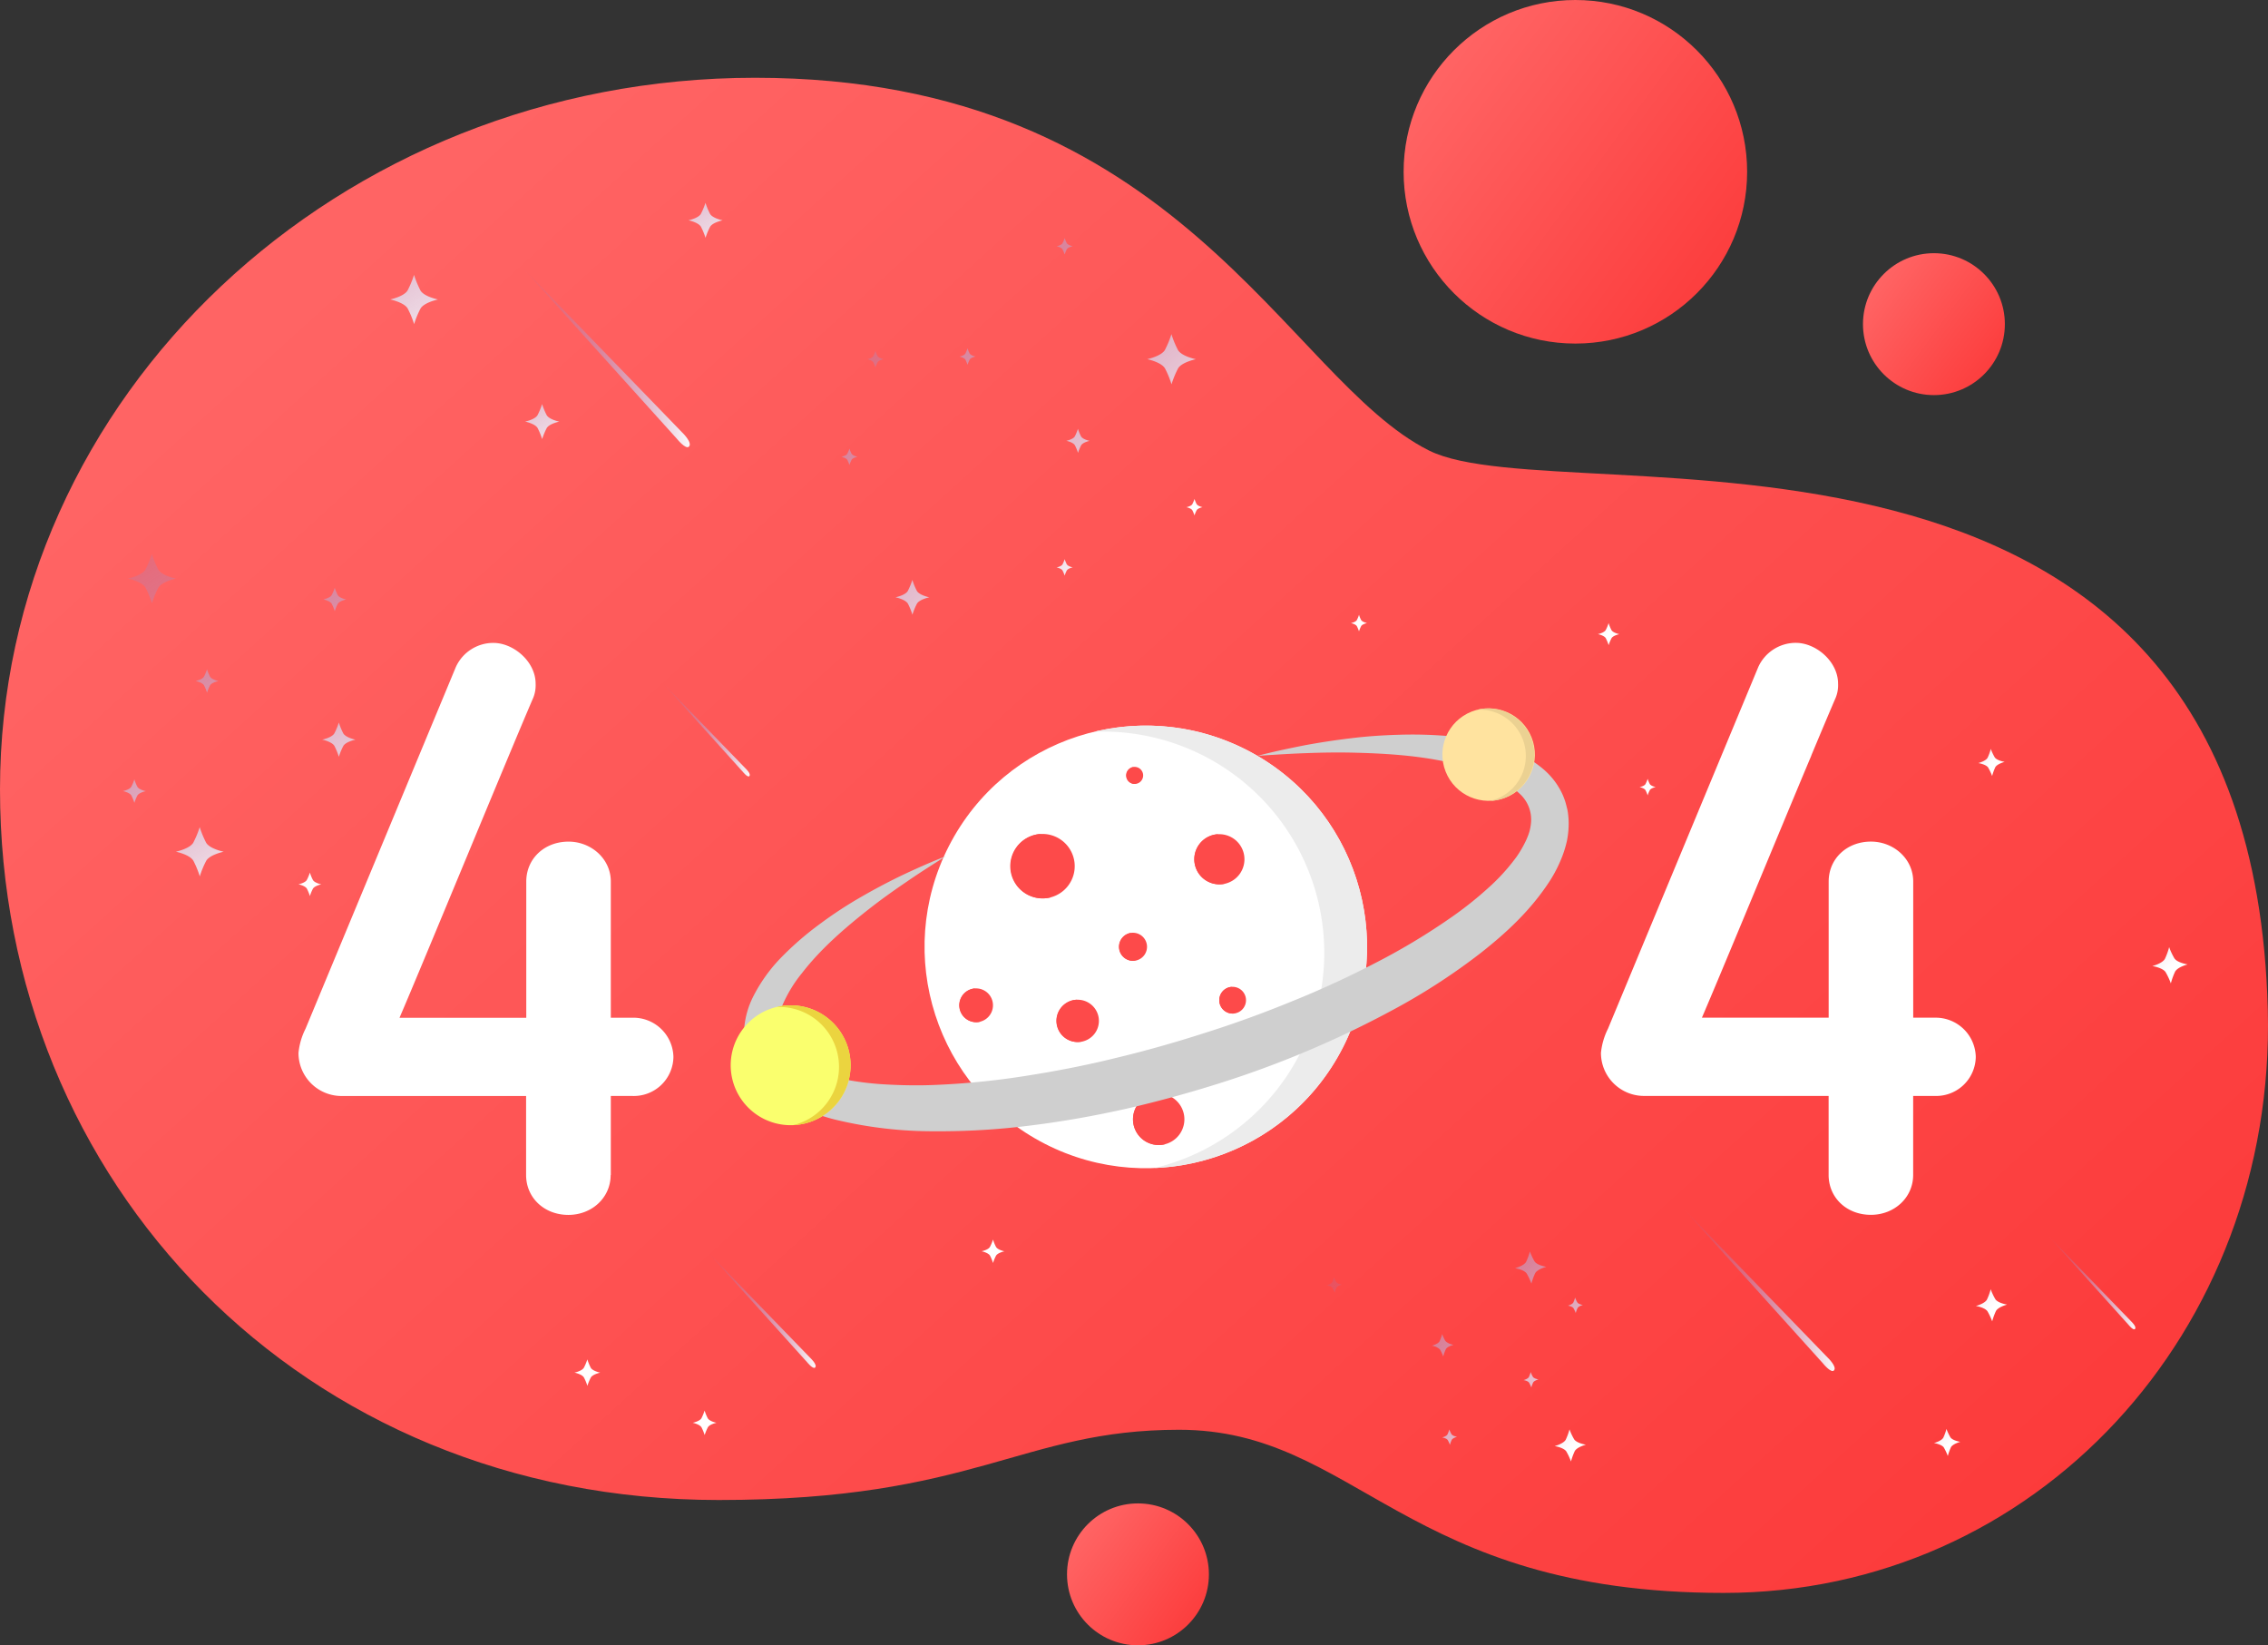 <svg xmlns="http://www.w3.org/2000/svg" xmlns:xlink="http://www.w3.org/1999/xlink" width="690.806" height="501.069" viewBox="0 0 690.806 501.069">
  <rect x="0" y="0" width="690.806" height="501.069" fill="#333333" stroke="none"/>
  <defs>
    <linearGradient id="linear-gradient" x1="0.055" y1="0.253" x2="0.93" y2="0.896" gradientUnits="objectBoundingBox">
      <stop offset="0" stop-color="#ff6464"/>
      <stop offset="1" stop-color="#fc3b3b"/>
    </linearGradient>
    <linearGradient id="linear-gradient-5" x1="-7.584" y1="-7.98" x2="3.009" y2="3.132" gradientUnits="objectBoundingBox">
      <stop offset="0" stop-color="#6a71d1" stop-opacity="0"/>
      <stop offset="1" stop-color="#fff"/>
    </linearGradient>
    <linearGradient id="linear-gradient-6" x1="-5.121" y1="-5.404" x2="2.232" y2="2.32" xlink:href="#linear-gradient-5"/>
    <linearGradient id="linear-gradient-7" x1="-11.101" y1="-11.635" x2="4.204" y2="4.375" xlink:href="#linear-gradient-5"/>
    <linearGradient id="linear-gradient-8" x1="-10.599" y1="-11.124" x2="11.656" y2="12.181" xlink:href="#linear-gradient-5"/>
    <linearGradient id="linear-gradient-9" x1="-19.91" y1="-20.872" x2="2.345" y2="2.433" xlink:href="#linear-gradient-5"/>
    <linearGradient id="linear-gradient-10" x1="-6.276" y1="-6.596" x2="15.979" y2="16.708" xlink:href="#linear-gradient-5"/>
    <linearGradient id="linear-gradient-11" x1="-10.329" y1="-10.842" x2="11.926" y2="12.462" xlink:href="#linear-gradient-5"/>
    <linearGradient id="linear-gradient-12" x1="-9.958" y1="-10.451" x2="12.298" y2="12.855" xlink:href="#linear-gradient-5"/>
    <linearGradient id="linear-gradient-13" x1="-21.753" y1="-22.804" x2="0.502" y2="0.5" xlink:href="#linear-gradient-5"/>
    <linearGradient id="linear-gradient-14" x1="-21.752" y1="-22.803" x2="0.502" y2="0.501" xlink:href="#linear-gradient-5"/>
    <linearGradient id="linear-gradient-15" x1="-21.701" y1="-22.798" x2="0.502" y2="0.503" xlink:href="#linear-gradient-5"/>
    <linearGradient id="linear-gradient-16" x1="-21.752" y1="-22.803" x2="0.502" y2="0.502" xlink:href="#linear-gradient-5"/>
    <linearGradient id="linear-gradient-17" x1="-3.44" y1="-5.963" x2="1.335" y2="1.871" xlink:href="#linear-gradient-5"/>
    <linearGradient id="linear-gradient-18" x1="-3.44" y1="-5.964" x2="1.335" y2="1.87" xlink:href="#linear-gradient-5"/>
    <linearGradient id="linear-gradient-19" x1="-3.437" y1="-5.953" x2="1.335" y2="1.868" xlink:href="#linear-gradient-5"/>
    <linearGradient id="linear-gradient-20" x1="-3.436" y1="-5.953" x2="1.336" y2="1.869" xlink:href="#linear-gradient-5"/>
    <linearGradient id="linear-gradient-21" x1="-4.775" y1="-8.154" x2="2.093" y2="3.113" xlink:href="#linear-gradient-5"/>
    <linearGradient id="linear-gradient-22" x1="-0.682" y1="-1.439" x2="4.093" y2="6.396" xlink:href="#linear-gradient-5"/>
    <linearGradient id="linear-gradient-23" x1="-4.565" y1="-7.784" x2="5.443" y2="8.58" xlink:href="#linear-gradient-5"/>
    <linearGradient id="linear-gradient-24" x1="-5.853" y1="-9.889" x2="4.156" y2="6.476" xlink:href="#linear-gradient-5"/>
    <linearGradient id="linear-gradient-25" x1="-4.452" y1="-7.597" x2="5.556" y2="8.768" xlink:href="#linear-gradient-5"/>
    <linearGradient id="linear-gradient-26" x1="-10.91" y1="-18.157" x2="-0.901" y2="-1.793" xlink:href="#linear-gradient-5"/>
    <linearGradient id="linear-gradient-27" x1="-10.91" y1="-18.158" x2="-0.902" y2="-1.794" xlink:href="#linear-gradient-5"/>
    <linearGradient id="linear-gradient-28" x1="-10.934" y1="-18.229" x2="-0.906" y2="-1.802" xlink:href="#linear-gradient-5"/>
    <linearGradient id="linear-gradient-29" x1="-10.959" y1="-18.149" x2="-0.91" y2="-1.794" xlink:href="#linear-gradient-5"/>
    <linearGradient id="linear-gradient-30" x1="-3.537" y1="-3.572" x2="3.998" y2="4.028" xlink:href="#linear-gradient-5"/>
    <linearGradient id="linear-gradient-31" x1="-5.146" y1="-5.207" x2="5.67" y2="5.726" xlink:href="#linear-gradient-5"/>
    <linearGradient id="linear-gradient-32" x1="-6.981" y1="-7.046" x2="0.554" y2="0.554" xlink:href="#linear-gradient-5"/>
    <linearGradient id="linear-gradient-33" x1="-6.98" y1="-7.045" x2="0.555" y2="0.555" xlink:href="#linear-gradient-5"/>
    <linearGradient id="linear-gradient-34" x1="-6.976" y1="-7.057" x2="0.553" y2="0.555" xlink:href="#linear-gradient-5"/>
    <linearGradient id="linear-gradient-35" x1="-6.975" y1="-7.057" x2="0.554" y2="0.555" xlink:href="#linear-gradient-5"/>
    <linearGradient id="linear-gradient-36" x1="-6.962" y1="-7.046" x2="0.555" y2="0.555" xlink:href="#linear-gradient-5"/>
    <linearGradient id="linear-gradient-37" x1="-11.688" y1="-11.754" x2="4.053" y2="4.074" xlink:href="#linear-gradient-5"/>
    <linearGradient id="linear-gradient-38" x1="-10.625" y1="-10.686" x2="5.117" y2="5.143" xlink:href="#linear-gradient-5"/>
    <linearGradient id="linear-gradient-39" x1="-11" y1="-11.063" x2="4.741" y2="4.766" xlink:href="#linear-gradient-5"/>
    <linearGradient id="linear-gradient-40" x1="-2.245" y1="-2.26" x2="13.497" y2="13.568" xlink:href="#linear-gradient-5"/>
    <linearGradient id="linear-gradient-41" x1="0" y1="0.5" x2="1" y2="0.5" xlink:href="#linear-gradient-5"/>
    <linearGradient id="linear-gradient-42" x1="0" y1="0.5" x2="1" y2="0.5" xlink:href="#linear-gradient-5"/>
    <linearGradient id="linear-gradient-43" x1="0" y1="0.5" x2="1" y2="0.5" xlink:href="#linear-gradient-5"/>
    <linearGradient id="linear-gradient-44" x1="0" y1="0.5" x2="1" y2="0.5" xlink:href="#linear-gradient-5"/>
    <linearGradient id="linear-gradient-45" x1="0" y1="0.5" x2="1" y2="0.5" xlink:href="#linear-gradient-5"/>
  </defs>
  <g id="Group_4453" data-name="Group 4453" transform="translate(-610.279 -140.754)">
    <path id="Path_2458" data-name="Path 2458" d="M447.963,152.191c-43.6-21.8-75.9-113.511-205.281-113.511C115.67,38.68,12.71,135.7,12.71,255.369s91.916,216.442,218.927,216.442c78.387,0,92.018-21.391,140.192-21.391,54.045,0,68.548,49.685,165.914,49.685,94.939,0,168.224-79.535,165.71-177.569C698.324,123.432,489.264,172.841,447.963,152.191Z" transform="translate(597.569 125.759)" fill="url(#linear-gradient)"/>
    <circle id="Ellipse_141" data-name="Ellipse 141" cx="52.316" cy="52.316" r="52.316" transform="translate(1037.804 140.754)" fill="url(#linear-gradient)"/>
    <circle id="Ellipse_142" data-name="Ellipse 142" cx="21.609" cy="21.609" r="21.609" transform="translate(935.28 598.605)" fill="url(#linear-gradient)"/>
    <circle id="Ellipse_143" data-name="Ellipse 143" cx="21.609" cy="21.609" r="21.609" transform="translate(1177.72 217.862)" fill="url(#linear-gradient)"/>
    <g id="Group_4417" data-name="Group 4417" transform="translate(701.195 336.546)">
      <g id="Group_4416" data-name="Group 4416">
        <path id="Path_2459" data-name="Path 2459" d="M167.6,319.848c0,6.917-5.726,12.149-12.876,12.149-7.382,0-12.876-5.246-12.876-12.149V295.783H85.861A13.115,13.115,0,0,1,72.52,282.675a20.846,20.846,0,0,1,2.151-7.382l45.762-110.11a12.525,12.525,0,0,1,11.437-7.382c6.191,0,12.876,5.726,12.876,12.4a10.105,10.105,0,0,1-.712,4.287c-6.917,15.971-33.845,81.511-40.748,97.482H141.9v-41.5c0-6.917,5.479-12.149,12.875-12.149,6.917,0,12.876,5.246,12.876,12.149v41.475h6.67a12.211,12.211,0,0,1,12.4,11.916,12.062,12.062,0,0,1-12.4,11.916h-6.67v24.08Z" transform="translate(-72.52 -157.8)" fill="#fff"/>
      </g>
    </g>
    <g id="Group_4422" data-name="Group 4422" transform="translate(1097.909 336.532)">
      <g id="Group_4419" data-name="Group 4419" transform="translate(23.993 71.6)">
        <path id="Path_2460" data-name="Path 2460" d="M372.89,212.5a5.435,5.435,0,1,1-5.435-5.435A5.436,5.436,0,0,1,372.89,212.5Z" transform="translate(-362.02 -207.06)" fill="#ddd"/>
        <g id="Group_4418" data-name="Group 4418">
          <path id="Path_2461" data-name="Path 2461" d="M363.3,212.5a5.426,5.426,0,0,1,4.8-5.391,4.724,4.724,0,0,0-.639-.044,5.435,5.435,0,1,0,0,10.87,4.573,4.573,0,0,0,.639-.044A5.416,5.416,0,0,1,363.3,212.5Z" transform="translate(-362.02 -207.06)" fill="#d1d1d1"/>
        </g>
      </g>
      <g id="Group_4421" data-name="Group 4421" transform="translate(75.015 128.639)">
        <path id="Path_2462" data-name="Path 2462" d="M411.284,253.387a7.077,7.077,0,1,1-7.077-7.077A7.076,7.076,0,0,1,411.284,253.387Z" transform="translate(-397.13 -246.31)" fill="#ddd"/>
        <g id="Group_4420" data-name="Group 4420" transform="translate(0.015)">
          <path id="Path_2463" data-name="Path 2463" d="M398.826,253.387a7.073,7.073,0,0,1,6.234-7.019,7.933,7.933,0,0,0-.843-.058,7.077,7.077,0,0,0,0,14.154,5.354,5.354,0,0,0,.843-.058A7.073,7.073,0,0,1,398.826,253.387Z" transform="translate(-397.14 -246.31)" fill="#d1d1d1"/>
        </g>
      </g>
      <path id="Path_2464" data-name="Path 2464" d="M447.293,271.94h-6.67V230.465c0-6.917-5.958-12.149-12.875-12.149-7.382,0-12.875,5.246-12.875,12.149V271.94H376.26c4.636-10.725,18.311-43.814,28.89-69.217,1.628-3.909,3.139-7.513,4.461-10.652l-.015-.015c3.2-7.658,5.842-13.936,7.426-17.584a10.106,10.106,0,0,0,.712-4.287c0-6.67-6.67-12.4-12.875-12.4a12.549,12.549,0,0,0-11.437,7.382l-45.762,110.11a21.247,21.247,0,0,0-2.151,7.382,13.115,13.115,0,0,0,13.341,13.108h56.007v24.065c0,6.917,5.479,12.149,12.875,12.149,7.15,0,12.875-5.246,12.875-12.149V295.773h6.67a12.062,12.062,0,0,0,12.4-11.916A12.207,12.207,0,0,0,447.293,271.94Z" transform="translate(-345.51 -157.79)" fill="#fff"/>
    </g>
    <g id="Group_4426" data-name="Group 4426" transform="translate(647.717 202.501)">
      <g id="Group_4423" data-name="Group 4423" transform="translate(218.84 10.71)">
        <path id="Path_2465" data-name="Path 2465" d="M207.924,149.9c-.407-.087-2.994-.7-3.749-1.918a19.371,19.371,0,0,1-1.381-3.357v-.044a.045.045,0,0,1-.015.029v.015a22.651,22.651,0,0,1-1.381,3.357c-.756,1.235-3.342,1.831-3.749,1.918h.015c.407.087,2.994.7,3.749,1.918a19.376,19.376,0,0,1,1.381,3.357v.044a.014.014,0,0,1,.015-.015v-.015a19.847,19.847,0,0,1,1.381-3.357c.756-1.235,3.342-1.831,3.749-1.918h-.015Z" transform="translate(-181.171 -40.457)" fill="url(#linear-gradient-5)"/>
        <path id="Path_2466" data-name="Path 2466" d="M265.179,100.724c-.6-.131-4.3-.988-5.391-2.761a30.3,30.3,0,0,1-1.991-4.825V93.08a.051.051,0,0,1-.015.029v.015a30.3,30.3,0,0,1-1.991,4.825c-1.09,1.773-4.81,2.645-5.391,2.776h.014c.6.131,4.3,1,5.391,2.776a27.768,27.768,0,0,1,1.991,4.825v.058a.051.051,0,0,1,.015-.029.014.014,0,0,0,.015.015v-.029a30.305,30.305,0,0,1,1.991-4.825c1.09-1.773,4.81-2.645,5.406-2.776h-.044Z" transform="translate(-157.263 -63.798)" fill="url(#linear-gradient-6)"/>
        <path id="Path_2467" data-name="Path 2467" d="M240.561,116.611c-.291-.058-2.078-.48-2.6-1.337a14.451,14.451,0,0,1-.959-2.325v-.015a15.941,15.941,0,0,1-.959,2.325c-.523.857-2.325,1.279-2.6,1.337h.015c.291.058,2.078.48,2.6,1.337a13.209,13.209,0,0,1,.959,2.325v.029a14.451,14.451,0,0,1,.959-2.325c.523-.872,2.325-1.293,2.587-1.351Z" transform="translate(-164.95 -54.806)" fill="url(#linear-gradient-7)"/>
        <path id="Path_2468" data-name="Path 2468" d="M215.957,98.579c-.2-.044-1.424-.334-1.787-.916a9.039,9.039,0,0,1-.654-1.6v0h0v.015a10.662,10.662,0,0,1-.668,1.6c-.363.6-1.6.872-1.787.916h0c.2.044,1.424.334,1.787.916a10.662,10.662,0,0,1,.668,1.6v0h0v-.015a9.3,9.3,0,0,1,.668-1.6c.349-.6,1.584-.872,1.773-.916Z" transform="translate(-175.093 -62.452)" fill="url(#linear-gradient-8)"/>
        <path id="Path_2469" data-name="Path 2469" d="M236.317,142.759c-.2-.044-1.424-.334-1.787-.916a9.042,9.042,0,0,1-.654-1.6v0h0v.015a10.659,10.659,0,0,1-.668,1.6c-.363.6-1.6.872-1.787.916h0c.2.044,1.424.334,1.787.916a10.658,10.658,0,0,1,.668,1.6v0h0v-.015a8.261,8.261,0,0,1,.668-1.6c.349-.581,1.584-.872,1.773-.916Z" transform="translate(-165.865 -42.428)" fill="url(#linear-gradient-9)"/>
        <path id="Path_2470" data-name="Path 2470" d="M196.657,99.129c-.2-.044-1.424-.334-1.787-.916a9.041,9.041,0,0,1-.654-1.6v0h0v.015a10.658,10.658,0,0,1-.668,1.6c-.363.6-1.6.872-1.787.916h0c.2.044,1.424.334,1.787.916a10.657,10.657,0,0,1,.668,1.6v0h0v-.015a8.258,8.258,0,0,1,.668-1.6c.349-.581,1.584-.872,1.773-.916Z" transform="translate(-183.84 -62.202)" fill="url(#linear-gradient-10)"/>
        <path id="Path_2471" data-name="Path 2471" d="M191.207,119.579c-.2-.044-1.424-.334-1.787-.916a9.039,9.039,0,0,1-.654-1.6v0h0v.015a10.661,10.661,0,0,1-.668,1.6c-.363.6-1.6.872-1.787.916h0c.2.044,1.424.334,1.787.916a10.661,10.661,0,0,1,.668,1.6v0h0v-.015a9.3,9.3,0,0,1,.668-1.6c.349-.581,1.6-.872,1.773-.916Z" transform="translate(-186.31 -52.934)" fill="url(#linear-gradient-11)"/>
        <path id="Path_2472" data-name="Path 2472" d="M236.317,75.459c-.2-.044-1.424-.334-1.787-.916a9.042,9.042,0,0,1-.654-1.6v0h0v.015a10.659,10.659,0,0,1-.668,1.6c-.363.6-1.6.872-1.787.916h0c.2.044,1.424.334,1.787.916a10.659,10.659,0,0,1,.668,1.6v0h0v-.015a8.26,8.26,0,0,1,.668-1.6c.349-.581,1.584-.872,1.773-.916Z" transform="translate(-165.865 -72.93)" fill="url(#linear-gradient-12)"/>
        <path id="Path_2473" data-name="Path 2473" d="M263.527,130.139c-.2-.044-1.424-.334-1.787-.916a9.044,9.044,0,0,1-.654-1.6v0h0v.015a10.655,10.655,0,0,1-.668,1.6c-.363.6-1.6.872-1.787.916h0c.2.044,1.424.334,1.787.916a10.654,10.654,0,0,1,.668,1.6v0h0v-.015a9.31,9.31,0,0,1,.668-1.6c.349-.581,1.584-.872,1.773-.916Z" transform="translate(-153.533 -48.148)" fill="url(#linear-gradient-13)"/>
        <path id="Path_2474" data-name="Path 2474" d="M298.007,154.429c-.2-.044-1.424-.334-1.787-.916a9.042,9.042,0,0,1-.654-1.6v0h0v.015a10.657,10.657,0,0,1-.668,1.6c-.363.6-1.6.872-1.787.916h0c.2.044,1.424.334,1.787.916a10.659,10.659,0,0,1,.668,1.6v0h0v-.015a9.308,9.308,0,0,1,.668-1.6c.349-.581,1.584-.872,1.773-.916Z" transform="translate(-137.906 -37.139)" fill="url(#linear-gradient-14)"/>
        <path id="Path_2475" data-name="Path 2475" d="M351.4,157.026c-.262-.058-1.9-.436-2.383-1.221a14.746,14.746,0,0,1-.886-2.136v-.015a12.038,12.038,0,0,1-.886,2.136c-.48.785-2.136,1.177-2.383,1.221h.015c.262.058,1.9.436,2.383,1.221a13.256,13.256,0,0,1,.886,2.136v.015a12.038,12.038,0,0,1,.886-2.136c.465-.785,2.107-1.163,2.369-1.221Z" transform="translate(-114.452 -36.351)" fill="url(#linear-gradient-15)"/>
        <path id="Path_2476" data-name="Path 2476" d="M358.507,188.8c-.2-.044-1.424-.334-1.787-.916a9.043,9.043,0,0,1-.654-1.6v0h0v.015a10.654,10.654,0,0,1-.668,1.6c-.363.6-1.6.872-1.787.916h0c.2.044,1.424.334,1.787.916a10.653,10.653,0,0,1,.668,1.6v0h0v-.015a9.309,9.309,0,0,1,.668-1.6c.349-.581,1.584-.872,1.773-.916Z" transform="translate(-110.487 -21.562)" fill="url(#linear-gradient-16)"/>
      </g>
      <g id="Group_4424" data-name="Group 4424">
        <path id="Path_2477" data-name="Path 2477" d="M61.357,203.9c-.581-.131-4.229-.974-5.3-2.718a30.171,30.171,0,0,1-1.962-4.737v-.058a.051.051,0,0,1-.015.029v.015a30.172,30.172,0,0,1-1.962,4.737c-1.075,1.744-4.737,2.6-5.3,2.732h.015c.581.131,4.229.974,5.3,2.717a28.82,28.82,0,0,1,1.962,4.737v.058a.051.051,0,0,1,.015-.029.014.014,0,0,0,.015.015v-.029a27.579,27.579,0,0,1,1.962-4.737c1.075-1.744,4.737-2.6,5.319-2.732Z" transform="translate(-30.694 -6.266)" fill="url(#linear-gradient-17)"/>
        <path id="Path_2478" data-name="Path 2478" d="M106.277,88.173c-.581-.131-4.229-.974-5.3-2.718a30.172,30.172,0,0,1-1.962-4.737V80.66a.051.051,0,0,1-.015.029V80.7a30.172,30.172,0,0,1-1.962,4.737c-1.075,1.744-4.737,2.6-5.3,2.732h.015c.581.131,4.229.974,5.3,2.718a28.819,28.819,0,0,1,1.962,4.737v.058a.051.051,0,0,1,.015-.029.014.014,0,0,0,.015.015v-.029A27.579,27.579,0,0,1,101,90.905c1.075-1.744,4.737-2.6,5.319-2.732h-.044Z" transform="translate(-10.335 -58.716)" fill="url(#linear-gradient-18)"/>
        <path id="Path_2479" data-name="Path 2479" d="M130.381,113.088c-.421-.087-3.008-.7-3.778-1.933a21.531,21.531,0,0,1-1.4-3.371v-.044a.045.045,0,0,1-.015.029v.015a21.529,21.529,0,0,1-1.4,3.371c-.77,1.25-3.371,1.846-3.778,1.933h.015c.421.087,3.008.7,3.778,1.933a21.529,21.529,0,0,1,1.4,3.371v.044a.014.014,0,0,1,.015-.015v-.015a20.19,20.19,0,0,1,1.4-3.371c.77-1.235,3.371-1.846,3.778-1.933h-.015Z" transform="translate(2.486 -46.443)" fill="url(#linear-gradient-19)"/>
        <path id="Path_2480" data-name="Path 2480" d="M164.621,70.908c-.421-.087-3.008-.7-3.778-1.933a21.532,21.532,0,0,1-1.4-3.371V65.56a.045.045,0,0,1-.015.029V65.6a21.531,21.531,0,0,1-1.4,3.371c-.77,1.235-3.371,1.846-3.778,1.933h.015c.421.087,3.008.7,3.778,1.933a21.531,21.531,0,0,1,1.4,3.371v.044a.014.014,0,0,1,.015-.015v-.015a20.19,20.19,0,0,1,1.4-3.371c.77-1.235,3.371-1.846,3.778-1.933h-.015Z" transform="translate(18.004 -65.56)" fill="url(#linear-gradient-20)"/>
        <path id="Path_2481" data-name="Path 2481" d="M87.619,179.712c-.407-.087-2.936-.683-3.691-1.889a21.471,21.471,0,0,1-1.366-3.3v-.044a.014.014,0,0,1-.015.015v.015a20.084,20.084,0,0,1-1.366,3.3c-.756,1.221-3.284,1.8-3.691,1.889H77.5c.407.087,2.936.683,3.691,1.889a21.472,21.472,0,0,1,1.366,3.3v.044a.014.014,0,0,1,.015-.015V184.9a18.868,18.868,0,0,1,1.366-3.3c.756-1.221,3.3-1.8,3.691-1.889Z" transform="translate(-16.789 -16.196)" fill="url(#linear-gradient-21)"/>
        <path id="Path_2482" data-name="Path 2482" d="M51.327,146.663c-.581-.131-4.229-.974-5.3-2.718a30.173,30.173,0,0,1-1.962-4.737v-.058a.051.051,0,0,1-.015.029v.015a30.172,30.172,0,0,1-1.962,4.737c-1.075,1.744-4.737,2.6-5.3,2.732h.015c.581.131,4.229.974,5.3,2.718a28.819,28.819,0,0,1,1.962,4.737v.058a.051.051,0,0,1,.015-.029.014.014,0,0,0,.015.015v-.029a27.579,27.579,0,0,1,1.962-4.737c1.075-1.744,4.737-2.6,5.319-2.732Z" transform="translate(-35.24 -32.208)" fill="url(#linear-gradient-22)"/>
        <path id="Path_2483" data-name="Path 2483" d="M57.911,166.914c-.276-.058-2.02-.465-2.543-1.308a13.135,13.135,0,0,1-.93-2.267v-.015a13.41,13.41,0,0,1-.945,2.267c-.509.843-2.267,1.25-2.543,1.308h.015c.276.058,2.02.465,2.543,1.308a13.135,13.135,0,0,1,.93,2.267v.015a13.136,13.136,0,0,1,.93-2.267c.538-.843,2.282-1.25,2.543-1.308Z" transform="translate(-28.817 -21.258)" fill="url(#linear-gradient-23)"/>
        <path id="Path_2484" data-name="Path 2484" d="M42.681,189.994c-.276-.058-2.02-.465-2.543-1.308a13.135,13.135,0,0,1-.93-2.267V186.4a13.409,13.409,0,0,1-.945,2.267c-.509.843-2.267,1.25-2.543,1.308h.015c.276.058,2.02.465,2.543,1.308a13.135,13.135,0,0,1,.93,2.267v.015a13.136,13.136,0,0,1,.93-2.267c.523-.843,2.282-1.25,2.543-1.308Z" transform="translate(-35.72 -10.798)" fill="url(#linear-gradient-24)"/>
        <path id="Path_2485" data-name="Path 2485" d="M84.681,149.824c-.276-.058-2.02-.465-2.543-1.308a13.136,13.136,0,0,1-.93-2.267v-.015a13.409,13.409,0,0,1-.945,2.267c-.509.843-2.267,1.25-2.543,1.308h.015c.276.058,2.02.465,2.543,1.308a13.136,13.136,0,0,1,.93,2.267v.015a13.135,13.135,0,0,1,.93-2.267c.523-.843,2.267-1.25,2.543-1.308Z" transform="translate(-16.685 -29.003)" fill="url(#linear-gradient-25)"/>
        <path id="Path_2486" data-name="Path 2486" d="M79.471,209.524c-.276-.058-2.02-.465-2.543-1.308a13.136,13.136,0,0,1-.93-2.267v-.015a13.409,13.409,0,0,1-.945,2.267c-.509.843-2.267,1.25-2.543,1.308h.015c.276.058,2.02.465,2.543,1.308a13.136,13.136,0,0,1,.93,2.267v.015a13.136,13.136,0,0,1,.93-2.267c.538-.843,2.282-1.25,2.543-1.308Z" transform="translate(-19.046 -1.946)" fill="url(#linear-gradient-26)"/>
        <path id="Path_2487" data-name="Path 2487" d="M222.651,286.424c-.276-.058-2.02-.465-2.543-1.308a13.135,13.135,0,0,1-.93-2.267v-.014a13.408,13.408,0,0,1-.945,2.267c-.509.843-2.267,1.25-2.543,1.308h.015c.276.058,2.02.465,2.543,1.308a13.135,13.135,0,0,1,.93,2.267V290a13.133,13.133,0,0,1,.93-2.267c.523-.843,2.282-1.25,2.543-1.308Z" transform="translate(45.846 32.906)" fill="url(#linear-gradient-27)"/>
        <path id="Path_2488" data-name="Path 2488" d="M138.207,311.995c-.32-.073-2.282-.523-2.863-1.468a17.352,17.352,0,0,1-1.061-2.558v-.015a14.639,14.639,0,0,1-1.061,2.558c-.581.945-2.558,1.41-2.863,1.468h.015c.32.073,2.282.523,2.863,1.468a14.637,14.637,0,0,1,1.061,2.558v.014a14.64,14.64,0,0,1,1.061-2.558c.567-.93,2.543-1.4,2.848-1.468Z" transform="translate(7.172 44.291)" fill="url(#linear-gradient-28)"/>
        <path id="Path_2489" data-name="Path 2489" d="M162.387,322.409c-.291-.058-2.107-.494-2.645-1.352a14.929,14.929,0,0,1-.974-2.369v-.015a14.932,14.932,0,0,1-.974,2.369c-.538.872-2.369,1.293-2.645,1.366h.015c.291.058,2.107.494,2.645,1.366a13.657,13.657,0,0,1,.974,2.369v.015a14.93,14.93,0,0,1,.974-2.369c.523-.9,2.354-1.322,2.63-1.381Z" transform="translate(18.408 49.149)" fill="url(#linear-gradient-29)"/>
      </g>
      <g id="Group_4425" data-name="Group 4425" transform="translate(366.705 166.306)">
        <path id="Path_2490" data-name="Path 2490" d="M327.5,290.444c.392.058,2.8.509,3.56,1.628a18.743,18.743,0,0,1,1.424,3.052v.015a19.44,19.44,0,0,1,1.148-3.168c.654-1.177,3.023-1.846,3.4-1.947h-.015c-.392-.073-2.8-.523-3.56-1.628a18.747,18.747,0,0,1-1.424-3.052v-.015a18.574,18.574,0,0,1-1.148,3.168c-.654,1.177-3.037,1.846-3.386,1.947Z" transform="translate(-270.185 -132.276)" fill="url(#linear-gradient-30)"/>
        <path id="Path_2491" data-name="Path 2491" d="M310.06,306.2a4.51,4.51,0,0,1,2.485,1.134,13.245,13.245,0,0,1,.988,2.122v.015a12.832,12.832,0,0,1,.8-2.209c.45-.814,2.107-1.279,2.369-1.352h-.015a4.51,4.51,0,0,1-2.485-1.133,13.243,13.243,0,0,1-.988-2.122v-.015a12.836,12.836,0,0,1-.8,2.209c-.451.814-2.107,1.279-2.354,1.351Z" transform="translate(-278.089 -124.422)" fill="url(#linear-gradient-31)"/>
        <path id="Path_2492" data-name="Path 2492" d="M335.8,327.724c.392.058,2.8.509,3.56,1.628a18.745,18.745,0,0,1,1.424,3.052v.015a19.435,19.435,0,0,1,1.148-3.168c.654-1.177,3.023-1.846,3.4-1.947h-.015c-.392-.073-2.8-.523-3.56-1.628a18.2,18.2,0,0,1-1.424-3.052v-.015a18.574,18.574,0,0,1-1.148,3.168c-.654,1.177-3.037,1.846-3.386,1.947Z" transform="translate(-266.423 -115.38)" fill="url(#linear-gradient-32)"/>
        <path id="Path_2493" data-name="Path 2493" d="M424.08,298.364c.392.058,2.8.509,3.56,1.628a18.747,18.747,0,0,1,1.424,3.052v.015a19.44,19.44,0,0,1,1.148-3.168c.654-1.177,3.023-1.846,3.4-1.947H433.6c-.392-.073-2.8-.523-3.56-1.628a18.2,18.2,0,0,1-1.424-3.052v-.015a18.575,18.575,0,0,1-1.148,3.168c-.639,1.177-3.023,1.846-3.386,1.947Z" transform="translate(-226.413 -128.687)" fill="url(#linear-gradient-33)"/>
        <path id="Path_2494" data-name="Path 2494" d="M415.31,326.831c.32.058,2.369.436,3.008,1.366a17.75,17.75,0,0,1,1.206,2.572v.014a16.686,16.686,0,0,1,.959-2.674c.552-.988,2.558-1.555,2.863-1.642h-.015c-.32-.058-2.369-.436-3.008-1.366a16.3,16.3,0,0,1-1.206-2.572v-.015a15.361,15.361,0,0,1-.959,2.674c-.552.988-2.543,1.555-2.848,1.642Z" transform="translate(-230.388 -115.417)" fill="url(#linear-gradient-34)"/>
        <path id="Path_2495" data-name="Path 2495" d="M424.6,184.331c.32.058,2.369.436,3.008,1.366a17.745,17.745,0,0,1,1.206,2.572v.015a16.679,16.679,0,0,1,.959-2.674c.552-.988,2.558-1.555,2.863-1.642h-.015c-.32-.058-2.369-.436-3.008-1.366a16.306,16.306,0,0,1-1.206-2.572v-.015a15.356,15.356,0,0,1-.959,2.674c-.538,1-2.543,1.555-2.848,1.642Z" transform="translate(-226.178 -180)" fill="url(#linear-gradient-35)"/>
        <path id="Path_2496" data-name="Path 2496" d="M461.085,227.333c.436.073,3.168.581,4.025,1.831a22.329,22.329,0,0,1,1.613,3.444v0a21.359,21.359,0,0,1,1.293-3.575c.741-1.337,3.415-2.093,3.837-2.194h-.015c-.436-.073-3.168-.581-4.025-1.831a21.033,21.033,0,0,1-1.613-3.444v0a20.117,20.117,0,0,1-1.293,3.575c-.741,1.337-3.415,2.078-3.836,2.194Z" transform="translate(-209.649 -161.182)" fill="url(#linear-gradient-36)"/>
        <path id="Path_2497" data-name="Path 2497" d="M329.28,313.061c.189.029,1.337.247,1.7.785a9.3,9.3,0,0,1,.683,1.468v0h0V315.3a8.7,8.7,0,0,1,.552-1.511c.32-.567,1.453-.886,1.628-.93h0c-.189-.029-1.337-.247-1.7-.785a9.3,9.3,0,0,1-.683-1.468v0h0v.015a8.7,8.7,0,0,1-.552,1.511c-.32.567-1.468.886-1.628.93Z" transform="translate(-269.378 -120.814)" fill="url(#linear-gradient-37)"/>
        <path id="Path_2498" data-name="Path 2498" d="M338.59,297.461c.189.029,1.337.247,1.7.785a9.3,9.3,0,0,1,.683,1.468v0h0V299.7a8.7,8.7,0,0,1,.552-1.511c.32-.567,1.453-.886,1.628-.93h0c-.189-.029-1.337-.247-1.7-.785A9.3,9.3,0,0,1,340.77,295v0h0v.015a8.706,8.706,0,0,1-.552,1.511c-.32.552-1.468.872-1.628.93Z" transform="translate(-265.159 -127.885)" fill="url(#linear-gradient-38)"/>
        <path id="Path_2499" data-name="Path 2499" d="M312.22,325.081c.189.029,1.337.247,1.7.785a9.3,9.3,0,0,1,.683,1.468v0h0v-.015a8.7,8.7,0,0,1,.552-1.511c.32-.567,1.453-.886,1.628-.93h0c-.189-.029-1.337-.247-1.7-.785a9.3,9.3,0,0,1-.683-1.468v0h0v.015a8.7,8.7,0,0,1-.552,1.511c-.32.567-1.453.887-1.628.93Z" transform="translate(-277.11 -115.367)" fill="url(#linear-gradient-39)"/>
        <path id="Path_2500" data-name="Path 2500" d="M288.06,293.191c.189.029,1.337.247,1.7.785a9.3,9.3,0,0,1,.683,1.468v0h0v-.015a8.705,8.705,0,0,1,.552-1.511c.32-.567,1.453-.886,1.628-.93h0c-.189-.029-1.337-.247-1.7-.785a9.3,9.3,0,0,1-.683-1.468v0h0v.015a8.7,8.7,0,0,1-.552,1.511c-.32.567-1.453.886-1.628.93Z" transform="translate(-288.06 -129.82)" fill="url(#linear-gradient-40)"/>
      </g>
      <path id="Path_2501" data-name="Path 2501" d="M166.592,131.386,119.13,78.78l49.119,50.732s3.27,3.124,2.064,4.331C169.339,134.816,166.592,131.386,166.592,131.386Z" transform="translate(2.083 -59.568)" fill="url(#linear-gradient-41)"/>
      <path id="Path_2502" data-name="Path 2502" d="M188.779,319.241,157.84,284.96l32.014,33.075s2.136,2.034,1.351,2.819C190.566,321.465,188.779,319.241,188.779,319.241Z" transform="translate(19.627 33.876)" fill="url(#linear-gradient-42)"/>
      <path id="Path_2503" data-name="Path 2503" d="M405.439,323.634,362.38,275.91l44.556,46.023s2.965,2.834,1.875,3.924C407.924,326.744,405.439,323.634,405.439,323.634Z" transform="translate(112.328 29.774)" fill="url(#linear-gradient-43)"/>
      <path id="Path_2504" data-name="Path 2504" d="M463.84,309.3,438.99,281.75l25.722,26.565s1.715,1.628,1.075,2.267C465.279,311.091,463.84,309.3,463.84,309.3Z" transform="translate(147.049 32.421)" fill="url(#linear-gradient-44)"/>
      <path id="Path_2505" data-name="Path 2505" d="M173.42,193.433,148.57,165.88l25.722,26.565s1.715,1.628,1.075,2.267C174.859,195.235,173.42,193.433,173.42,193.433Z" transform="translate(15.426 -20.093)" fill="url(#linear-gradient-45)"/>
    </g>
    <circle id="Ellipse_144" data-name="Ellipse 144" cx="67.386" cy="67.386" r="67.386" transform="matrix(0.456, -0.89, 0.89, 0.456, 868.581, 458.373)" fill="#fff"/>
    <g id="Group_4428" data-name="Group 4428" transform="translate(943.534 361.733)">
      <g id="Group_4427" data-name="Group 4427">
        <path id="Path_2506" data-name="Path 2506" d="M245.747,175.783c-2.194.305-4.345.727-6.467,1.221a67.386,67.386,0,0,1,18.456,132.853c2.165-.087,4.36-.276,6.554-.581a67.387,67.387,0,0,0-18.543-133.493Z" transform="translate(-239.28 -175.132)" fill="#ececec"/>
      </g>
    </g>
    <g id="Group_4430" data-name="Group 4430" transform="translate(974.05 394.791)">
      <path id="Path_2507" data-name="Path 2507" d="M275.481,204.474a7.637,7.637,0,1,1-8.618-6.51A7.638,7.638,0,0,1,275.481,204.474Z" transform="translate(-260.279 -197.877)" fill="#fd4a4a"/>
      <g id="Group_4429" data-name="Group 4429">
        <path id="Path_2508" data-name="Path 2508" d="M262.141,206.323a7.648,7.648,0,0,1,5.624-8.443,6.273,6.273,0,0,0-.9.073,7.637,7.637,0,1,0,2.107,15.128,6.006,6.006,0,0,0,.886-.189A7.6,7.6,0,0,1,262.141,206.323Z" transform="translate(-260.279 -197.88)" fill="#fd4a4a"/>
      </g>
    </g>
    <g id="Group_4432" data-name="Group 4432" transform="translate(917.995 394.726)">
      <path id="Path_2509" data-name="Path 2509" d="M241.243,206.3a9.816,9.816,0,1,1-11.074-8.371A9.823,9.823,0,0,1,241.243,206.3Z" transform="translate(-221.706 -197.836)" fill="#fd4a4a"/>
      <g id="Group_4431" data-name="Group 4431" transform="translate(0.015 0.006)">
        <path id="Path_2510" data-name="Path 2510" d="M224.12,208.666a9.8,9.8,0,0,1,7.222-10.826,10.426,10.426,0,0,0-1.163.087,9.816,9.816,0,0,0,2.7,19.444,10.031,10.031,0,0,0,1.148-.233A9.831,9.831,0,0,1,224.12,208.666Z" transform="translate(-221.716 -197.84)" fill="#fd4a4a"/>
      </g>
    </g>
    <g id="Group_4434" data-name="Group 4434" transform="translate(955.375 473.8)">
      <path id="Path_2511" data-name="Path 2511" d="M263.009,258.994a7.828,7.828,0,1,1-8.836-6.67A7.832,7.832,0,0,1,263.009,258.994Z" transform="translate(-247.428 -252.248)" fill="#fd4a4a"/>
      <g id="Group_4433" data-name="Group 4433" transform="translate(0.014 0.003)">
        <path id="Path_2512" data-name="Path 2512" d="M249.345,260.9a7.825,7.825,0,0,1,5.769-8.647,6.686,6.686,0,0,0-.93.073,7.828,7.828,0,1,0,2.165,15.506c.305-.044.61-.116.916-.189A7.841,7.841,0,0,1,249.345,260.9Z" transform="translate(-247.438 -252.25)" fill="#fd4a4a"/>
      </g>
    </g>
    <g id="Group_4436" data-name="Group 4436" transform="translate(901.119 440.438)">
      <circle id="Ellipse_145" data-name="Ellipse 145" cx="5.144" cy="5.144" r="5.144" transform="matrix(0.953, -0.304, 0.304, 0.953, 0, 3.129)" fill="#fd4a4a"/>
      <g id="Group_4435" data-name="Group 4435" transform="translate(1.326 1.336)">
        <path id="Path_2513" data-name="Path 2513" d="M212.262,235.892a5.147,5.147,0,0,1,3.793-5.682,4.312,4.312,0,0,0-.61.044,5.15,5.15,0,0,0,1.424,10.2,3.944,3.944,0,0,0,.6-.131A5.14,5.14,0,0,1,212.262,235.892Z" transform="translate(-211.006 -230.21)" fill="#fd4a4a"/>
      </g>
    </g>
    <g id="Group_4438" data-name="Group 4438" transform="translate(981.657 441.285)">
      <path id="Path_2514" data-name="Path 2514" d="M273.617,233.385a4.071,4.071,0,1,1-4.592-3.473A4.085,4.085,0,0,1,273.617,233.385Z" transform="translate(-265.514 -229.874)" fill="#fd4a4a"/>
      <g id="Group_4437" data-name="Group 4437" transform="translate(0 0.009)">
        <path id="Path_2515" data-name="Path 2515" d="M266.511,234.37a4.061,4.061,0,0,1,2.994-4.49c-.16,0-.32.015-.48.029a4.071,4.071,0,1,0,1.119,8.065c.16-.029.32-.058.48-.1A4.069,4.069,0,0,1,266.511,234.37Z" transform="translate(-265.514 -229.88)" fill="#fd4a4a"/>
      </g>
    </g>
    <g id="Group_4440" data-name="Group 4440" transform="translate(953.273 374.303)">
      <path id="Path_2516" data-name="Path 2516" d="M251.153,186.017a2.6,2.6,0,1,1-2.936-2.209A2.6,2.6,0,0,1,251.153,186.017Z" transform="translate(-245.982 -183.782)" fill="#fd4a4a"/>
      <g id="Group_4439" data-name="Group 4439" transform="translate(0.014 0.012)">
        <path id="Path_2517" data-name="Path 2517" d="M246.614,186.653a2.573,2.573,0,0,1,1.918-2.863,2.164,2.164,0,0,0-.305.029,2.6,2.6,0,0,0,.727,5.144c.1-.015.2-.044.305-.058A2.649,2.649,0,0,1,246.614,186.653Z" transform="translate(-245.992 -183.79)" fill="#fd4a4a"/>
      </g>
    </g>
    <g id="Group_4442" data-name="Group 4442" transform="translate(951.094 424.815)">
      <path id="Path_2518" data-name="Path 2518" d="M252.995,222.231a4.277,4.277,0,1,1-4.825-3.648A4.278,4.278,0,0,1,252.995,222.231Z" transform="translate(-244.482 -218.54)" fill="#fd4a4a"/>
      <g id="Group_4441" data-name="Group 4441" transform="translate(0.015)">
        <path id="Path_2519" data-name="Path 2519" d="M245.535,223.263a4.266,4.266,0,0,1,3.153-4.723,3.007,3.007,0,0,0-.509.044,4.277,4.277,0,0,0,1.177,8.472,4.939,4.939,0,0,0,.494-.1A4.3,4.3,0,0,1,245.535,223.263Z" transform="translate(-244.492 -218.54)" fill="#fd4a4a"/>
      </g>
    </g>
    <g id="Group_4444" data-name="Group 4444" transform="translate(932.092 445.203)">
      <path id="Path_2520" data-name="Path 2520" d="M244.239,238.117a6.442,6.442,0,1,1-7.266-5.479A6.455,6.455,0,0,1,244.239,238.117Z" transform="translate(-231.402 -232.566)" fill="#fd4a4a"/>
      <g id="Group_4443" data-name="Group 4443">
        <path id="Path_2521" data-name="Path 2521" d="M232.981,239.691a6.446,6.446,0,0,1,4.752-7.121,4.7,4.7,0,0,0-.77.058,6.441,6.441,0,1,0,1.773,12.759,4.366,4.366,0,0,0,.756-.16A6.44,6.44,0,0,1,232.981,239.691Z" transform="translate(-231.407 -232.57)" fill="#fd4a4a"/>
      </g>
    </g>
    <g id="Group_4445" data-name="Group 4445" transform="translate(836.924 364.462)">
      <path id="Path_2522" data-name="Path 2522" d="M322.272,183.491c4.665-1.235,9.388-2.223,14.125-3.168q7.128-1.33,14.372-2.194c4.825-.6,9.693-.916,14.59-1.061a129.634,129.634,0,0,1,14.808.378,77.737,77.737,0,0,1,14.968,2.747,43.059,43.059,0,0,1,7.44,2.906,32.309,32.309,0,0,1,7.106,4.723,22.3,22.3,0,0,1,5.566,7.513,24.029,24.029,0,0,1,.857,2.3c.218.785.421,1.584.61,2.383a23.464,23.464,0,0,1,.349,4.81,26.947,26.947,0,0,1-.538,4.636,32.87,32.87,0,0,1-1.264,4.258,41.565,41.565,0,0,1-3.735,7.557c-5.886,9.17-13.471,16.145-21.377,22.35a191.075,191.075,0,0,1-24.981,16.349,303.084,303.084,0,0,1-54.205,23.15q-14.016,4.447-28.381,7.775c-9.577,2.151-19.27,3.895-29.05,5.115a221.089,221.089,0,0,1-29.646,1.8,126.634,126.634,0,0,1-30.111-3.517,56.387,56.387,0,0,1-14.9-6,37.052,37.052,0,0,1-3.546-2.4c-.581-.45-1.133-.959-1.686-1.439l-.828-.741-.785-.843a21.422,21.422,0,0,1-4.926-7.964,20.621,20.621,0,0,1-1.061-9.33,26.011,26.011,0,0,1,2.427-8.341,48.411,48.411,0,0,1,9.184-12.788,94.427,94.427,0,0,1,11.35-9.766,126.4,126.4,0,0,1,12.265-8.065q6.321-3.662,12.861-6.816c4.389-2.064,8.792-4.025,13.282-5.769-4.084,2.572-8.138,5.13-12.076,7.862-3.967,2.688-7.847,5.464-11.582,8.4-7.44,5.856-14.619,12.12-20.185,19.328a41.128,41.128,0,0,0-6.539,11.19c-1.381,3.837-1.526,7.5-.116,10.332a11.457,11.457,0,0,0,2.979,3.924l.48.451.552.407c.378.276.727.567,1.119.814a25.134,25.134,0,0,0,2.543,1.439,48.357,48.357,0,0,0,12.047,3.866,93.612,93.612,0,0,0,13.37,1.555c4.549.233,9.141.305,13.747.116a238.451,238.451,0,0,0,27.727-2.732c9.228-1.439,18.427-3.212,27.538-5.464,9.126-2.18,18.165-4.737,27.1-7.615q13.428-4.229,26.449-9.577,13.035-5.232,25.46-11.684a199.448,199.448,0,0,0,23.731-14.285,110.159,110.159,0,0,0,10.594-8.443,61,61,0,0,0,8.748-9.548,33.434,33.434,0,0,0,2.994-5.144,20.87,20.87,0,0,0,1-2.572,15.582,15.582,0,0,0,.48-2.485,10.6,10.6,0,0,0-3.081-8.821,29.173,29.173,0,0,0-10.318-6.452,72.364,72.364,0,0,0-13.05-3.735c-9.083-1.875-18.572-2.441-28.076-2.659-4.767-.1-9.533-.015-14.329.174C331.878,182.852,327.082,183.172,322.272,183.491Z" transform="translate(-165.919 -177.01)" fill="#cfcfcf"/>
    </g>
    <g id="Group_4448" data-name="Group 4448" transform="translate(1045.41 352.271)">
      <g id="Group_4447" data-name="Group 4447">
        <circle id="Ellipse_146" data-name="Ellipse 146" cx="14.082" cy="14.082" r="14.082" transform="translate(0 10.398) rotate(-21.665)" fill="#ffe39f"/>
        <g id="Group_4446" data-name="Group 4446" transform="translate(14.963 4.222)">
          <path id="Path_2523" data-name="Path 2523" d="M321.031,171.663a10.11,10.11,0,0,0-1.351.262,14.079,14.079,0,0,1,3.866,27.757c.45-.015.916-.058,1.366-.116a14.085,14.085,0,0,0-3.88-27.9Z" transform="translate(-319.68 -171.526)" fill="#ebd192"/>
        </g>
      </g>
    </g>
    <g id="Group_4451" data-name="Group 4451" transform="translate(832.839 446.915)">
      <path id="Path_2524" data-name="Path 2524" d="M199.441,249.489a18.252,18.252,0,1,1-20.592-15.564A18.244,18.244,0,0,1,199.441,249.489Z" transform="translate(-163.108 -233.748)" fill="#faff6e"/>
      <g id="Group_4450" data-name="Group 4450" transform="translate(13.998)">
        <g id="Group_4449" data-name="Group 4449">
          <path id="Path_2525" data-name="Path 2525" d="M174.484,233.925a16.807,16.807,0,0,0-1.744.334,18.25,18.25,0,0,1,5,35.982c.581-.029,1.177-.073,1.773-.16a18.252,18.252,0,1,0-5.028-36.156Z" transform="translate(-172.74 -233.748)" fill="#ebd43f"/>
        </g>
      </g>
    </g>
  </g>
</svg>
